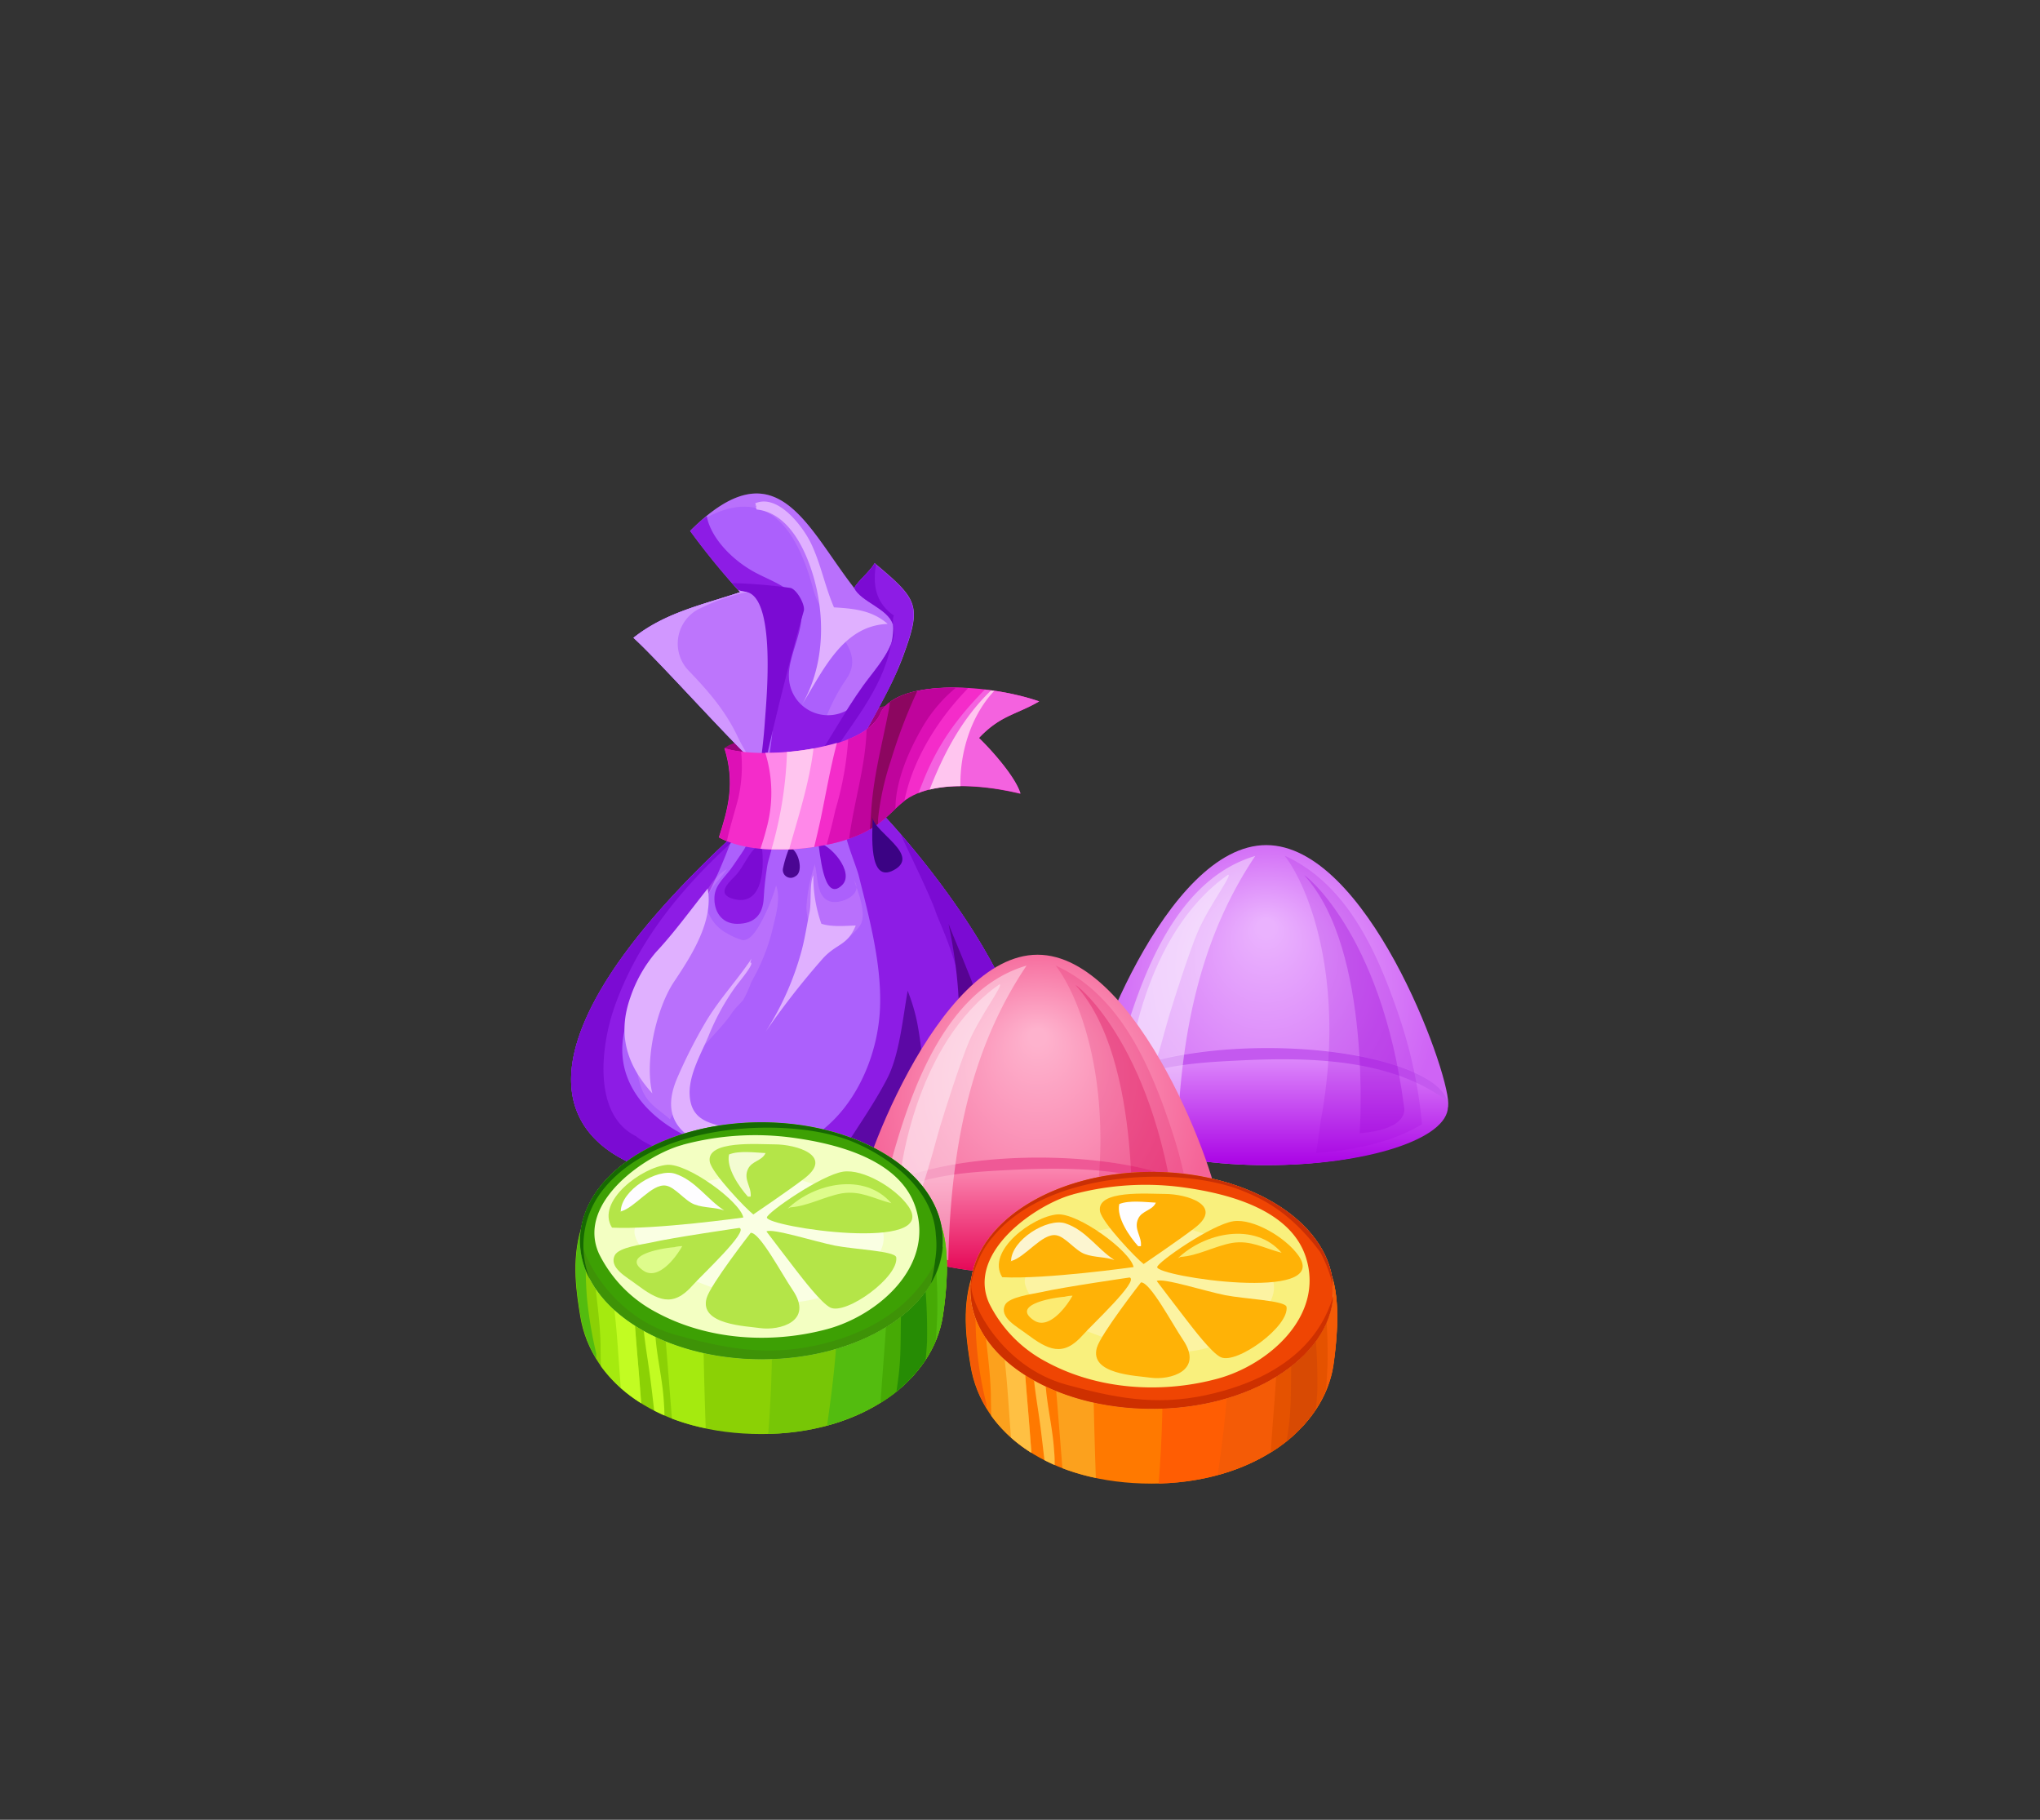 <svg id="Layer_50" data-name="Layer 50" xmlns="http://www.w3.org/2000/svg" xmlns:xlink="http://www.w3.org/1999/xlink" viewBox="0 0 370 330"><rect x="0" y="0" width="370" height="330" fill="#333333" stroke="none"/><defs><style>.cls-1{fill:#9b047e;}.cls-2{fill:#ac60fc;}.cls-3{fill:#e1a2fc;opacity:0.25;}.cls-4{fill:#8d1ce5;}.cls-5{fill:#7b0bd3;}.cls-6{fill:#4b0693;}.cls-7{fill:#bd75fc;}.cls-8{fill:#d197ff;}.cls-9{fill:#f42cca;}.cls-10{fill:#f462df;}.cls-11{fill:#ffc5ef;}.cls-12{fill:#ff88e9;}.cls-13{fill:#dd10b6;}.cls-14{fill:#bf049c;}.cls-15{fill:#8c0660;}.cls-16{fill:#e0b0ff;}.cls-17{fill:#3b0384;}.cls-18{fill:#5c08a5;}.cls-19{fill:#570393;}.cls-20{fill:url(#radial-gradient);}.cls-21{fill:url(#linear-gradient);}.cls-22{fill:#c459ef;}.cls-23{fill:#fcf8ff;}.cls-23,.cls-29{opacity:0.44;}.cls-24,.cls-25{fill:#9e05d8;}.cls-24,.cls-30{opacity:0.18;}.cls-25,.cls-31{opacity:0.31;}.cls-26{fill:url(#radial-gradient-2);}.cls-27{fill:url(#linear-gradient-2);}.cls-28{fill:#ef5996;}.cls-29{fill:#fff5fa;}.cls-30,.cls-31{fill:#d80556;}.cls-32{fill:#8bd105;}.cls-33{fill:#c2fc22;}.cls-34{fill:#77c606;}.cls-35{fill:#53bc0f;}.cls-36{fill:#a5ea0f;}.cls-37{fill:#46aa05;}.cls-38{fill:#268c04;}.cls-39{fill:#f3ffc2;}.cls-40{fill:#faffe3;}.cls-41{fill:#b4e548;}.cls-42{fill:#3da004;}.cls-43{fill:#3e9307;}.cls-44{fill:#166802;}.cls-45{fill:#defc8b;}.cls-46{fill:#fefdff;}.cls-47{fill:#f3fcd2;}.cls-48{fill:#ff7900;}.cls-49{fill:#ffc043;}.cls-50{fill:#ff5d03;}.cls-51{fill:#f45b06;}.cls-52{fill:#fca11d;}.cls-53{fill:#e55200;}.cls-54{fill:#d84a03;}.cls-55{fill:#f9f07d;}.cls-56{fill:#fcf3a2;}.cls-57{fill:#ffb206;}.cls-58{fill:#ef4503;}.cls-59{fill:#ce3000;}.cls-60{fill:#c92f05;}.cls-61{fill:#fddf51;}.cls-62{fill:#fcf5d0;}.cls-63{fill:#fceb72;}</style><radialGradient id="radial-gradient" cx="229.64" cy="182.27" fy="167.458" r="31.06" gradientUnits="userSpaceOnUse"><stop offset="0.05" stop-color="#eab2fe"/><stop offset="1" stop-color="#cf64f5"/></radialGradient><linearGradient id="linear-gradient" x1="229.84" y1="211.29" x2="229.84" y2="190.04" gradientUnits="userSpaceOnUse"><stop offset="0" stop-color="#aa03e5"/><stop offset="0.95" stop-color="#df8dfc"/></linearGradient><radialGradient id="radial-gradient-2" cx="188.16" cy="202.15" fy="187.335" r="31.06" gradientUnits="userSpaceOnUse"><stop offset="0.05" stop-color="#feb2cd"/><stop offset="1" stop-color="#f56498"/></radialGradient><linearGradient id="linear-gradient-2" x1="188.37" y1="231.16" x2="188.37" y2="209.92" gradientUnits="userSpaceOnUse"><stop offset="0" stop-color="#e50354"/><stop offset="0.95" stop-color="#fc8db5"/></linearGradient></defs><path class="cls-1" d="M160.1,128.12c-2.34.62-18.76,4.08-21.54,5.06-1.75.61-5.8,1.31-7.18,2.49,12.62,10.84,24.06,1.14,27.73-1.82C159.74,133.34,170.54,125.34,160.1,128.12Z"/><path class="cls-2" d="M104.75,188.73c-6.55,21.05,15.89,27,33.09,25.28,12.64-1.22,45-2,47.93-17.33,2.75-14.63-16.15-38.78-25.43-48.79-2.26-2.44-5.39-4.09-7.79-6,2.88-7.51,8.32-15,11.23-22.84,3.42-9.26,2.79-10.28-5.13-16.9-.86,1.51-3.12,3.3-3.71,4.52-8.78-11.3-14.08-26-29.77-10.4a137.83,137.83,0,0,0,9.06,11.12c-6.78,2.27-13.59,3.68-19.35,8.27,5.56,5,24.16,26.25,26.37,26.24v2.28C128.88,154.77,109.76,172.65,104.75,188.73Z"/><path class="cls-3" d="M146.76,138.36Q151,137,155.23,136c2.87-5.56,6.4-11.15,8.55-17,3.42-9.26,2.79-10.28-5.13-16.9-.86,1.51-3.12,3.3-3.71,4.52C146.56,95.89,141.35,82,127.29,94.3c10.34-5.91,16.69-.75,20.26,12.73,1.7,6.45,10,10.38,5.89,16.21C150.33,127.69,148.62,133.11,146.76,138.36Z"/><path class="cls-4" d="M139.43,137.77c4.77-.15,9.56.22,14.35.53l.37-.08c2.63-5.5,6.15-11,8.63-16.72a6.17,6.17,0,0,1-2.64-.13,14.35,14.35,0,0,1-6.51,7.43,7.09,7.09,0,0,1-10.54-6c-.25-4.71,4.63-11.2.85-14.94-2.11-2.09-5.34-3-7.92-4.59-3.51-2.12-7.11-5.82-7.84-9.68-1,.78-2,1.68-3,2.72a124.61,124.61,0,0,0,8.09,10,6.86,6.86,0,0,1,2.39,1.09c6.19,4.32,5.55,13.07,5,19.76C140.31,130.61,140,134.22,139.43,137.77Z"/><path class="cls-4" d="M146.68,139.84c2.35-.23,4.69-.49,7-.72,3-6.58,7.51-13.16,10.06-20.07,3.42-9.26,2.79-10.28-5.13-16.9-.85,1.5-3.09,3.28-3.69,4.49,1.19,2.46,6.13,3.73,7,6.57,1.11,3.65-3.35,8.29-5.38,11.12C153,129.31,150.12,134.77,146.68,139.84Z"/><path class="cls-5" d="M161.16,110.87c-2.55-2.33-2.8-5.39-2.28-8.52l-.23-.2c-.85,1.5-3.09,3.28-3.69,4.49,1.19,2.46,6.13,3.73,7,6.57C161.85,110.63,162.74,112.32,161.16,110.87Z"/><path class="cls-5" d="M162,113.21a14.9,14.9,0,0,1-.34,3.61A5.52,5.52,0,0,0,162,113.21Z"/><path class="cls-5" d="M146.68,139.84l2.42-.25c4.15-6.84,10.09-13.31,12.09-20.92.16-.62.31-1.24.43-1.85-1.09,2.75-3.64,5.56-5,7.51C153,129.31,150.12,134.77,146.68,139.84Z"/><path class="cls-4" d="M124.2,169.76a95.67,95.67,0,0,0,8.74-18.19c-11.33,10.49-24.21,24.39-28.19,37.16-6.55,21.05,15.89,27,33.09,25.28,12.64-1.22,45-2,47.93-17.33,2.75-14.63-16.15-38.78-25.43-48.79a24.56,24.56,0,0,0-4.05-3.34,8.48,8.48,0,0,0-3.09,2.67c-1.22,2.4,2,9.25,2.6,11.76,1.88,7.51,4.08,15.75,3.82,23.56-.41,12.67-8.9,27.17-23.32,26.55-11.17-.47-26-8.74-23.06-22.16C114.84,179.73,120.41,175.66,124.2,169.76Z"/><path class="cls-5" d="M135.57,150.19a8.32,8.32,0,0,1,.68-.53c.07-.43.13-.86.2-1.28-12,10.74-27.3,26.23-31.7,40.35-6.55,21.05,15.89,27,33.09,25.28,12.64-1.22,45-2,47.93-17.33,2.47-13.14-12.5-33.93-22.31-45.29,0,.45,5.21,10.71,6.33,14.2,1.56,4.11,10.58,21.94.16,33.22-5.32,5.76-12.37,8.87-21,9.05-3.49.69-7,1.08-10.12,1.38-7,.65-17.85,1.37-23.46-3.19-7.76-3.81-6.6-16.06-3.76-23.91C116.32,169.18,125.24,159.18,135.57,150.19Z"/><path class="cls-4" d="M132.91,157.07c-1.24,1.91-3.21,3.2-3.33,5.61-.12,2.56,1.27,4.83,4.1,4.85,3.21,0,4.7-1.72,4.84-4.69.1-2,.32-3.71.6-5.62.23-1.52,1-3.16,1-4.67-1.62,0-2.37-2.46-3.92-1.54C136.11,152.81,133.91,155.52,132.91,157.07Z"/><path class="cls-5" d="M133.19,159c-1.38,1.35-3,3.12-.41,3.94,5.93,1.86,5.9-6.52,5.3-10C135.82,154.13,135.08,157.14,133.19,159Z"/><path class="cls-3" d="M125.23,167.56c-1.31,2.22-3.56,3.63-4.93,5.72-1.65,2.52-2.49,6.42-3.4,9.29-1.49,4.7-2.34,9.72-.65,14.51,1.1,3.13,3,3.88,5.27,5.89,2.25-4,2.67-8.68,5.64-12.6,1.78-2.35,4-4.27,5.65-6.75.59-.89,1.33-1.48,2-2.3a21.14,21.14,0,0,0,1.45-3.22A37,37,0,0,0,140,169c.54-2.41,1.72-6,.76-8.43a32.45,32.45,0,0,1-3.21,7.52c-.68,1.09-1.63,2.45-2.86,2.39a11.35,11.35,0,0,1-2.72-1.17c-1.93-.93-3.8-3.21-3.79-5.46,0-2.52,2.42-4.24,3.64-6.21C128.2,159.6,127.25,164.14,125.23,167.56Z"/><path class="cls-5" d="M148.38,152.83c.34,1,.84,11.13,4.35,7.68,2.38-2.32-2.24-7.67-4.81-7.83Z"/><path class="cls-6" d="M142,157.53a1.43,1.43,0,0,0,2.27,1.37c1.63-.85.45-5-1.06-5.16l.15-.46A21.64,21.64,0,0,0,142,157.53Z"/><path class="cls-5" d="M138.46,139.89c2.17-9.75,4.58-19.54,7.32-29.08.33-1.11-1.3-4-2.45-4.2a93.6,93.6,0,0,0-10.54-.87l1.44,1.65c-1.54.52-3.08,1-4.61,1.46,6.8,6.5,8.78,20.07,6.61,28.91C137.05,138.56,137.8,139.29,138.46,139.89Z"/><path class="cls-7" d="M137.81,139.3c.39-2.78.72-5.57.91-8.37.24-3.54,2.2-23-3.59-23.63a6.4,6.4,0,0,1-1.21-.27l.31.36c-6.78,2.27-13.59,3.68-19.35,8.27C119.24,119.54,131.6,133.47,137.81,139.3Z"/><path class="cls-8" d="M136,137.5a35,35,0,0,1-2.41-4.33c-2.18-4.45-5.21-7.95-8.66-11.52a7.08,7.08,0,0,1,1.42-11,34.56,34.56,0,0,1,9.14-3.27,1.77,1.77,0,0,0-.33-.08,6.4,6.4,0,0,1-1.21-.27l.31.36c-6.78,2.27-13.59,3.68-19.35,8.27C118.84,119.19,129.41,131,136,137.5Z"/><path class="cls-9" d="M188.48,127.19c-8.37-3-25.2-4.34-28.69,1.94-2.75,7.32-22.34,8.59-28.41,6.54,2,6.37.63,11.09-1,16.18,6.93,3.89,21.69,2.35,28.05-1.88,4.45-3,4.75-5.62,10.72-6.92,4.77-1,10.93-.32,15.91.89-.93-3.09-5.36-8-7.53-10.09C181.47,129.68,184.31,129.63,188.48,127.19Z"/><path class="cls-10" d="M188.48,127.19a46.77,46.77,0,0,0-9.86-2.14c-5,5.1-8.54,9.9-11.24,16.75-.27.68-.54,1.36-.8,2a15.11,15.11,0,0,1,2.61-.79c4.77-1,10.93-.32,15.91.89-.93-3.09-5.36-8-7.53-10.09C181.47,129.68,184.31,129.63,188.48,127.19Z"/><path class="cls-11" d="M169.19,143.05a24.56,24.56,0,0,1,5-.49c-.11-6.23,2-12.91,6.14-17.27l-.58-.09c-5.26,5.1-8.52,11.28-11.15,18C168.82,143.14,169,143.09,169.19,143.05Z"/><path class="cls-12" d="M137.93,153.91a40.45,40.45,0,0,0,9.74-.32q.6-2.43,1.13-4.87c1-4.76,1.77-9.4,3-14a46.33,46.33,0,0,1-13,1.79,24.42,24.42,0,0,1,.17,13.91C138.68,151.58,138.31,152.74,137.93,153.91Z"/><path class="cls-11" d="M139.93,154c1.06,0,2.13,0,3.22,0,.07-.28.13-.56.21-.81,1.63-5.7,3.44-11.42,4.17-17.32a.51.51,0,0,1,0-.13c-1.58.28-3.2.49-4.79.62A71.21,71.21,0,0,1,139.93,154Z"/><path class="cls-13" d="M131.84,152.53c.55-2.61,1.38-5.13,2.08-7.85a26.35,26.35,0,0,0,.5-8.38,16.08,16.08,0,0,1-3-.63c2,6.37.63,11.09-1,16.18A11.65,11.65,0,0,0,131.84,152.53Z"/><path class="cls-13" d="M159.79,129.13c-.8,2.14-3,3.75-5.95,4.93a58.17,58.17,0,0,1-2.34,12.86c-.45,2.12-1,4.2-1.56,6.26a25.47,25.47,0,0,0,8.53-3.21c2.61-1.74,3.8-3.38,5.55-4.69,1.52-7.59,6.13-14.92,11.58-20.49C168.67,124.39,161.87,125.39,159.79,129.13Z"/><path class="cls-14" d="M157.18,132.27c-.19,6.73-2.29,13.09-3.17,19.8a19.68,19.68,0,0,0,4.46-2.1,27.3,27.3,0,0,0,3.94-3.31c0-5,2.4-10.41,4.67-14.39a26.48,26.48,0,0,1,6.3-7.56c-6.11-.07-11.74,1.09-13.59,4.42A7.11,7.11,0,0,1,157.18,132.27Z"/><path class="cls-15" d="M158,147.27l-.21,3.1.66-.4c.29-.2.55-.39.81-.59a9.62,9.62,0,0,1,.05-1.36,49.91,49.91,0,0,1,2.29-10.17,92.62,92.62,0,0,1,4.78-12.54,12.63,12.63,0,0,0-5,2,8.37,8.37,0,0,1-.15,1.29C160,135,158.4,140.73,158,147.27Z"/><path class="cls-16" d="M128.38,161.31v-.21c-3.13,3.91-6.07,8-9.42,11.58a24.92,24.92,0,0,0-4.64,8.21c-2.31,6.57-.77,12.14,4,17.39-1.46-5.78.7-15.5,4-20.35C125.44,173.26,129.38,167.09,128.38,161.31Z"/><path class="cls-3" d="M150.47,163.43c-2.5-.82-2.05-4.69-2.73-6.75v.21a30.14,30.14,0,0,0-1.48,7.58c0,2.32,1.33,7.1,4.22,7.37,1.61.15,4.93-2.91,5.63-4.22.88-1.66,0-4.59-.76-6.72C155.35,162.78,152.1,164,150.47,163.43Z"/><path class="cls-3" d="M155.35,160.9a2.06,2.06,0,0,0-.42-1.2Z"/><path class="cls-17" d="M158.26,148.27v.42c0,2.32-.82,11.62,3.84,9.1C167.08,155.1,158.65,151,158.26,148.27Z"/><path class="cls-16" d="M137.08,91.86a.87.87,0,0,0-.07-.17C136.9,91.63,137,91.76,137.08,91.86Z"/><path class="cls-16" d="M161,113.14c-2.78-2.43-6-2.78-9.74-3-1.64-3.82-2.33-7.66-4.06-11.39-1.47-3.18-6.07-9.28-10.22-7.48l.24.71a.51.51,0,0,1-.18-.09c.08.16.13.34.22.51,6.51.67,9.75,9.16,10.93,14.74,1.4,6.69.93,14.4-2.77,20.7C149.36,121.51,152.86,113.46,161,113.14Z"/><path class="cls-16" d="M147.53,158.24v.46c-.74,1.33-.33,5-.71,6.77-.47,2.23-.82,4.61-1.39,6.77a52.34,52.34,0,0,1-6.56,14.85,141.21,141.21,0,0,1,10.13-13c2.63-3.08,4.64-2.42,6.21-6.26-1.94.06-4.37.3-6.24-.32A25.61,25.61,0,0,1,147.53,158.24Z"/><path class="cls-16" d="M128,185.31a90.83,90.83,0,0,0-5,9.79c-1.57,3.49-2.15,7.18.92,10.11s11.95,3.92,15.65,2.69c1.48-.49,2.48-1.7,3.89-2.29-3.29,1-8-.44-11.18-1.1-3.58-.76-6.93-1.37-7.19-5.89-.22-3.75,2.15-7.63,3.52-11a42.64,42.64,0,0,1,4.71-8.57c.64-.89,3.78-4.59,2.75-4.49l.23-.7C133.7,177.75,130.47,181.17,128,185.31Z"/><path class="cls-18" d="M160.89,195.63c-1.83,3.52-3.95,6.7-6.13,10.06-1.68,2.59-4.1,4.15-5.83,6.47,4.77-3.09,17.76-1.48,18.68-8.87a40.77,40.77,0,0,0-.19-11c-.84-5.23-.84-7.56-2.79-12.63C163.7,184.88,163.13,191.32,160.89,195.63Z"/><path class="cls-19" d="M180.2,196.52c1.76-7-5.91-23-8.16-29,3.56,17.08,2.19,30.87-4.44,39C172.92,204,178.64,202.74,180.2,196.52Z"/><path class="cls-20" d="M196.66,200.05c0,6.2,14.76,11.24,33,11.24s33-5,33-11.24-14.77-46.8-33-46.8S196.66,193.84,196.66,200.05Z"/><path class="cls-21" d="M229.84,211.29c18.11,0,32.78-4.76,32.78-10.63S248,190,229.84,190s-32.77,4.76-32.77,10.62S211.74,211.29,229.84,211.29Z"/><path class="cls-22" d="M197.33,202c5-8.49,18.11-9.23,27-9.67,12.47-.63,27.67-.55,38.17,7.34-1.58-5.39-15.58-9.61-32.63-9.61-18.1,0-32.77,4.76-32.77,10.62A3.57,3.57,0,0,0,197.33,202Z"/><path class="cls-23" d="M200.21,203.07a34.06,34.06,0,0,0,13.27,5.58c.46-22.52,4.81-39.45,14.19-53.43-12.6,3.7-18.95,17.69-22.72,29.32A170.6,170.6,0,0,0,200.21,203.07Z"/><path class="cls-24" d="M238.7,209.08c6.11-.43,13.24-1.65,19.21-5.2a84.76,84.76,0,0,0-4.06-19.32C250,173.1,244.51,160.4,233,155.17c4.46,5.77,10.94,22.5,6.77,46.86C239.4,203.85,239.17,206.35,238.7,209.08Z"/><path class="cls-23" d="M204.29,200.23c3.09,3.16,6.18-10.81,7.73-15.93,1-3.31,3.77-12,5.25-15.38,2.16-4.94,6.33-10.3,5.47-10.3C207.53,169.23,204,193.05,204.29,200.23Z"/><path class="cls-25" d="M254.67,200.83c-4.14-32.28-18.76-42.82-18.06-42.05,12.33,13.59,10,46.72,10,46.72C255.81,204.75,254.67,200.83,254.67,200.83Z"/><path class="cls-26" d="M155.18,219.92c0,6.21,14.77,11.24,33,11.24s33-5,33-11.24-14.76-46.79-33-46.79S155.18,213.72,155.18,219.92Z"/><path class="cls-27" d="M188.37,231.16c18.1,0,32.77-4.75,32.77-10.62s-14.67-10.62-32.77-10.62-32.78,4.75-32.78,10.62S170.27,231.16,188.37,231.16Z"/><path class="cls-28" d="M155.85,221.86c5-8.5,18.11-9.23,27-9.68,12.48-.62,27.68-.54,38.17,7.35-1.58-5.39-15.58-9.61-32.62-9.61-18.1,0-32.78,4.75-32.78,10.62A3.78,3.78,0,0,0,155.85,221.86Z"/><path class="cls-29" d="M158.73,223A34.34,34.34,0,0,0,172,228.53c.46-22.52,4.81-39.46,14.19-53.43-12.6,3.7-18.95,17.69-22.71,29.32A167.8,167.8,0,0,0,158.73,223Z"/><path class="cls-30" d="M197.22,229c6.12-.42,13.25-1.64,19.21-5.19a83.6,83.6,0,0,0-4.06-19.32c-3.82-11.47-9.34-24.16-20.9-29.39,4.46,5.77,10.95,22.49,6.77,46.86C197.93,223.73,197.7,226.23,197.22,229Z"/><path class="cls-29" d="M162.81,220.11c3.09,3.15,6.18-10.81,7.73-15.93,1-3.31,3.78-12,5.25-15.38,2.17-4.94,6.34-10.3,5.48-10.3C166.06,189.11,162.48,212.93,162.81,220.11Z"/><path class="cls-31" d="M213.19,220.7c-4.13-32.28-18.76-42.81-18.06-42,12.34,13.59,10,46.72,10,46.72C214.33,224.63,213.19,220.7,213.19,220.7Z"/><path class="cls-32" d="M105.42,222.67c-1.89,6-.77,12.29-.2,15.9,2,12.6,14.73,21.48,32.91,21.48s31.15-9.75,32.9-21.48c.57-3.83,1.29-10.51,0-15.32-2.82-10.57-17.14-6.17-32.9-6.17C122.69,217.08,108.43,213.12,105.42,222.67Z"/><path class="cls-33" d="M116.53,238.12c.14,4,.93,8,1.42,11.85q.38,2.91.69,5.82c.61.31,1.23.61,1.87.89,0-.83-.05-1.63-.1-2.38-.27-4.93-1.74-9.82-1.61-14.73A24.27,24.27,0,0,1,116.53,238.12Z"/><path class="cls-34" d="M171,238.57c.57-3.83,1.29-10.51,0-15.32-2.67-10-15.59-6.61-30.29-6.21-.83,10.28-.49,20.61-.74,30.9-.1,4-.33,8.07-.63,12.09C156.89,259.6,169.32,250,171,238.57Z"/><path class="cls-35" d="M105.6,224a.18.18,0,0,0,0-.07,4.38,4.38,0,0,1-.31-.61c-1.62,5.8-.56,11.77,0,15.25a21.28,21.28,0,0,0,2.85,7.77c0-.3,0-.6,0-.91a73.4,73.4,0,0,1-1.7-10.31,70.32,70.32,0,0,1-.07-9.63A12.94,12.94,0,0,1,105.6,224Z"/><path class="cls-35" d="M171,223.25a10.19,10.19,0,0,0-.68-1.84c-3.22,6.85-8.13,12.86-15.18,15.64a11.46,11.46,0,0,1-2.57,1.48,2,2,0,0,1-.75.14c0,2.2-.07,4.39-.25,6.56-.35,4.45-.94,8.87-1.56,13.29,11.75-3.18,19.65-11,21-19.95C171.6,234.74,172.32,228.06,171,223.25Z"/><path class="cls-36" d="M107.93,218.86s0,.1,0,.15c-1.51,8.13.81,16.61,1,24.8q0,2,.06,3.93a25.52,25.52,0,0,0,7.3,6.71c-.2-2.62-.4-5.25-.63-7.88-.86-10.08-1.69-20.2,0-30.19C112.49,216.62,109.81,217.31,107.93,218.86Z"/><path class="cls-33" d="M111.22,235.77c.06.43.11.87.16,1.3.59,4.86.81,9.75,1.22,14.62a27.38,27.38,0,0,0,3.7,2.76c-.2-2.62-.4-5.25-.63-7.88s-.44-5.27-.62-7.91A16.92,16.92,0,0,1,111.22,235.77Z"/><path class="cls-36" d="M121.18,216.31c-2.09,10.65-.83,21.54,0,32.26l.69,8.68A39.26,39.26,0,0,0,128,259q-.23-6.31-.36-12.65c-.14-6.06-.53-12.12-.53-18.19,0-3.64-.21-7.75.43-11.53C125.31,216.51,123.18,216.38,121.18,216.31Z"/><path class="cls-37" d="M170,238.2a90.68,90.68,0,0,0-.34-9.76c-2.09,3.38-5.31,6.19-8.71,6.78-.15,4.67-.53,9.31-.88,14-.13,1.73-.26,3.46-.37,5.19a25,25,0,0,0,10-11.22C169.85,241.51,169.94,239.86,170,238.2Z"/><path class="cls-38" d="M168.14,243.27a96,96,0,0,0-.54-12.11,14.83,14.83,0,0,1-3.86,3.07c-.64,5-.11,10.16-.75,15.16-.12,1-.26,2-.4,2.94a25.38,25.38,0,0,0,5.28-5.73C168,245.49,168.08,244.38,168.14,243.27Z"/><path class="cls-39" d="M105.22,225c0,11.87,14.73,21.48,32.91,21.48S171,236.89,171,225s-14.73-21.48-32.9-21.48S105.22,213.15,105.22,225Z"/><path class="cls-40" d="M116.61,220.25c-.83,1-1.82,2.37-1.46,3.72.91,3.43,5.12,5.54,8,7a62.68,62.68,0,0,0,11.92,4.26c5.24,1.33,11,1.52,16-.87,3.2-1.53,6.49-3.8,8.32-6.93,2.17-3.68.07-6.62-3.25-8.71a44,44,0,0,0-14.57-5.57A43.94,43.94,0,0,0,126,214.82C122.54,215.93,119,217.47,116.61,220.25Z"/><path class="cls-41" d="M128.74,210.7c.38,2.05,6.62,8.57,7.89,9.53,0,0,6.74-4.57,9.34-6.59,5.25-4.09-1.54-6.12-5.48-6.12C137.57,207.52,128,206.72,128.74,210.7Z"/><path class="cls-41" d="M136.16,223.56s-7.3,9.36-8,11.85c-1.37,4.83,7.17,5.05,9.72,5.43,3.45.49,9.76-1.17,5.9-6.89C141.85,231.13,137.82,223.47,136.16,223.56Z"/><path class="cls-41" d="M118,225.34c-1.43.32-5.74.84-6.48,2.27-1.18,2.28,2.22,4,3.78,5.21,4,3,6.72,4.37,10.33.26,1.62-1.84,10.24-9.83,8.48-10.41C134.11,222.67,122.11,224.4,118,225.34Z"/><path class="cls-41" d="M164.73,218.71c-2.29-3.27-8.18-6.78-11.81-6.24-3.94.59-13.75,7.4-13.83,8.3C139,222.5,170.72,227.25,164.73,218.71Z"/><path class="cls-41" d="M121,211.23c-4.47.36-13,6.62-10,11.39,7.9.4,23.82-1.84,23.82-1.84C134.21,217.85,124.74,210.94,121,211.23Z"/><path class="cls-41" d="M150.63,237.13c2.9,1.34,12.47-5.6,11.92-9.16-.39-1.14-7.56-1.39-11.11-2.09s-11.39-3.21-12.43-2.57c0,0,3.64,4.79,5.35,7C145.53,231.81,149,236.36,150.63,237.13Z"/><path class="cls-42" d="M105.22,225c0,11.87,14.73,21.48,32.91,21.48S171,236.89,171,225s-14.73-21.48-32.9-21.48S105.22,213.15,105.22,225Zm18.61-17.41a50.6,50.6,0,0,1,20.23-1.24c7.91,1.11,19.34,4,22.05,12.77,3.3,10.62-6.9,19.44-16.11,21.91-10.14,2.72-21.68,2-31-3.07a24,24,0,0,1-10.35-10.59C104.37,217.94,117.51,209.25,123.83,207.61Z"/><path class="cls-43" d="M105.35,224l-.08,0c0,.34,0,.68,0,1,0,11.87,14.73,21.48,32.91,21.48,17.66,0,32.06-9.08,32.86-20.48-1.23,2.34-4.87,14.06-23.11,18-9.31,2-16.85.39-25.28-1.9C111.07,238.94,105.3,227.66,105.35,224Z"/><path class="cls-44" d="M169.61,228.46a26.64,26.64,0,0,1-.79,4.31A15.17,15.17,0,0,0,171,225c0-11.87-14.73-21.48-32.9-21.48s-32.91,9.61-32.91,21.48A14.88,14.88,0,0,0,107,232a16.28,16.28,0,0,1,2.66-16.61c10-12.07,33.59-12.79,44.5-8.54,5.43,2.12,15.06,7.84,15.58,17.12a16.24,16.24,0,0,1-.11,4.4S169.61,228.42,169.61,228.46Z"/><path class="cls-45" d="M112.42,219.72a3.75,3.75,0,0,0,.67,0h-.5v-.05Z"/><path class="cls-46" d="M120.77,215c1.69.26,3.44,2.78,5.23,3.43s3.67.46,5.35,1.07c-3.09-2-5.2-5.43-8.89-6.65-3.27-1.07-9.84,3-9.87,6.83C115.21,219,118.2,214.6,120.77,215Z"/><path class="cls-45" d="M116.74,230.45c2.65,1.76,5.81-2.34,7-4.48a6.74,6.74,0,0,0-1.46.2C120.15,226.32,112.49,227.62,116.74,230.45Z"/><path class="cls-47" d="M138.85,209.1c-2-.1-4.82-.48-6.62.25-.56,2.43,1.86,5.92,3.42,7.65h.5c.19-1.83-1.37-3.07-.49-5C136.37,210.49,138.19,210.55,138.85,209.1Z"/><path class="cls-45" d="M161.66,218.19c-4.86-5.63-13.92-3.69-18.81,1l.49-.25c3.14-.2,6.29-2,9.37-2.54C156.12,215.87,158.42,217.36,161.66,218.19Z"/><path class="cls-48" d="M176.2,231.66c-1.89,6-.76,12.29-.19,15.9,2,12.6,14.73,21.48,32.9,21.48s31.15-9.75,32.91-21.48c.57-3.82,1.28-10.51,0-15.31-2.83-10.58-17.15-6.18-32.91-6.18C193.48,226.07,179.22,222.11,176.2,231.66Z"/><path class="cls-49" d="M187.31,247.11c.14,4,.94,8,1.43,11.85q.36,2.91.69,5.82c.6.31,1.22.61,1.86.89,0-.83,0-1.63-.09-2.38-.27-4.93-1.74-9.82-1.62-14.73A24.27,24.27,0,0,1,187.31,247.11Z"/><path class="cls-50" d="M241.82,247.56c.57-3.82,1.28-10.51,0-15.31-2.67-10-15.6-6.62-30.3-6.22-.83,10.28-.48,20.61-.73,30.91-.1,4-.33,8.06-.64,12.08C227.67,268.59,240.1,259,241.82,247.56Z"/><path class="cls-51" d="M176.39,233l0-.07a4,4,0,0,1-.32-.61c-1.62,5.8-.56,11.77,0,15.25a21.28,21.28,0,0,0,2.85,7.77c0-.3,0-.6-.05-.9a64.08,64.08,0,0,1-1.78-20A11.33,11.33,0,0,1,176.39,233Z"/><path class="cls-51" d="M241.82,232.25a10.3,10.3,0,0,0-.68-1.85C237.91,237.25,233,243.27,226,246a11.39,11.39,0,0,1-2.56,1.48,2.54,2.54,0,0,1-.76.14c0,2.2-.07,4.39-.24,6.56-.36,4.45-.95,8.87-1.57,13.29,11.76-3.18,19.66-11,21-19.95C242.39,243.74,243.1,237.05,241.82,232.25Z"/><path class="cls-52" d="M178.71,227.85c0,.05,0,.1,0,.15-1.5,8.14.81,16.61,1,24.8,0,1.3.05,2.61.07,3.93a25.5,25.5,0,0,0,7.29,6.72c-.2-2.63-.4-5.26-.62-7.89-.86-10.08-1.69-20.2,0-30.19C183.28,225.61,180.6,226.3,178.71,227.85Z"/><path class="cls-49" d="M182,244.76c.05.43.11.87.16,1.3.58,4.85.81,9.75,1.21,14.62a29,29,0,0,0,3.7,2.77c-.2-2.63-.4-5.26-.62-7.89s-.45-5.27-.62-7.91A16.42,16.42,0,0,1,182,244.76Z"/><path class="cls-52" d="M192,225.31c-2.1,10.64-.83,21.53,0,32.25.24,2.89.46,5.78.69,8.68a39.06,39.06,0,0,0,6.07,1.77c-.16-4.21-.27-8.43-.37-12.65-.13-6.06-.52-12.12-.53-18.19,0-3.64-.21-7.75.44-11.53C196.1,225.5,194,225.37,192,225.31Z"/><path class="cls-53" d="M240.78,247.19a93.34,93.34,0,0,0-.34-9.76c-2.09,3.38-5.31,6.19-8.72,6.78-.15,4.67-.52,9.31-.88,14-.13,1.73-.25,3.46-.37,5.19a24.86,24.86,0,0,0,10-11.22C240.64,250.5,240.72,248.85,240.78,247.19Z"/><path class="cls-54" d="M238.92,252.26a94.14,94.14,0,0,0-.54-12.11,14.51,14.51,0,0,1-3.86,3.07c-.63,5-.1,10.16-.74,15.16-.13,1-.26,2-.41,2.94a25.15,25.15,0,0,0,5.28-5.73C238.77,254.48,238.87,253.37,238.92,252.26Z"/><path class="cls-55" d="M176,234c0,11.87,14.73,21.48,32.9,21.48s32.91-9.61,32.91-21.48-14.73-21.48-32.91-21.48S176,222.14,176,234Z"/><path class="cls-56" d="M187.39,229.24c-.83,1-1.81,2.38-1.45,3.72.91,3.43,5.12,5.54,8,7a63.18,63.18,0,0,0,11.92,4.26c5.25,1.33,11,1.52,16-.87,3.19-1.53,6.48-3.8,8.32-6.93,2.17-3.68.07-6.63-3.26-8.71a43.79,43.79,0,0,0-14.57-5.57,44,44,0,0,0-15.63,1.71C193.32,224.93,189.79,226.46,187.39,229.24Z"/><path class="cls-57" d="M199.52,219.69c.39,2.05,6.62,8.57,7.9,9.53,0,0,6.73-4.57,9.33-6.59,5.25-4.08-1.54-6.12-5.48-6.12C208.35,216.51,198.77,215.71,199.52,219.69Z"/><path class="cls-57" d="M206.94,232.55s-7.3,9.36-8,11.85c-1.37,4.83,7.16,5.06,9.72,5.43,3.45.49,9.76-1.17,5.89-6.89C212.64,240.12,208.61,232.46,206.94,232.55Z"/><path class="cls-57" d="M188.78,234.33c-1.43.32-5.73.84-6.48,2.28-1.17,2.27,2.22,4,3.79,5.2,4,3,6.71,4.37,10.33.26,1.61-1.84,10.23-9.82,8.47-10.41C204.89,231.66,192.89,233.39,188.78,234.33Z"/><path class="cls-57" d="M235.52,227.7c-2.3-3.27-8.19-6.78-11.82-6.24-3.93.59-13.74,7.41-13.82,8.31C209.74,231.49,241.51,236.24,235.52,227.7Z"/><path class="cls-57" d="M191.78,220.22c-4.46.36-13,6.62-10,11.39,7.89.41,23.82-1.84,23.82-1.84C205,226.84,195.52,219.93,191.78,220.22Z"/><path class="cls-57" d="M221.42,246.12c2.89,1.34,12.47-5.6,11.92-9.16-.39-1.14-7.56-1.39-11.12-2.09s-11.38-3.21-12.42-2.57c0,0,3.63,4.79,5.35,7C216.32,240.8,219.75,245.35,221.42,246.12Z"/><path class="cls-58" d="M176,234c0,11.87,14.73,21.48,32.9,21.48s32.91-9.61,32.91-21.48-14.73-21.48-32.91-21.48S176,222.14,176,234Zm18.6-17.41a50.83,50.83,0,0,1,20.24-1.24c7.91,1.11,19.33,4,22.05,12.77,3.3,10.62-6.91,19.44-16.12,21.91-10.14,2.73-21.68,2-31-3.07a24,24,0,0,1-10.35-10.59C175.15,226.93,188.3,218.24,194.61,216.6Z"/><path class="cls-59" d="M176.14,233l-.09,0c0,.34,0,.68,0,1,0,11.87,14.73,21.48,32.9,21.48,17.66,0,32.07-9.08,32.87-20.48-1.15,3.8-4.87,14.06-23.11,18-9.31,2-16.86.4-25.29-1.9C181.85,247.93,176.08,236.65,176.14,233Z"/><path class="cls-60" d="M239.41,227a22.57,22.57,0,0,1,2.38,6.43c-.45-11.61-15-20.92-32.88-20.92s-32.43,9.32-32.88,20.93a18.82,18.82,0,0,1,1.38-4.8,15.35,15.35,0,0,1,2.75-4.43c10-12.07,33.87-12.68,44.78-8.43C228.69,217.27,233.79,219.51,239.41,227Z"/><path class="cls-61" d="M183.2,228.71a3.75,3.75,0,0,0,.67,0h-.49v-.05Z"/><path class="cls-62" d="M191.56,224c1.68.26,3.43,2.78,5.22,3.42s3.68.47,5.35,1.08c-3.09-2-5.19-5.43-8.89-6.65-3.26-1.07-9.83,3-9.86,6.83C186,228,189,223.59,191.56,224Z"/><path class="cls-63" d="M187.53,239.44c2.64,1.76,5.81-2.34,7-4.48a6.66,6.66,0,0,0-1.46.2C190.94,235.31,183.28,236.61,187.53,239.44Z"/><path class="cls-46" d="M209.64,218.09c-2-.1-4.82-.48-6.63.25-.56,2.43,1.86,5.92,3.43,7.65h.49c.2-1.83-1.37-3.07-.49-5C207.15,219.49,209,219.54,209.64,218.09Z"/><path class="cls-63" d="M232.45,227.18c-4.87-5.63-13.92-3.69-18.82,1l.49-.25c3.15-.2,6.29-2,9.37-2.54C226.9,224.86,229.21,226.35,232.45,227.18Z"/></svg>
